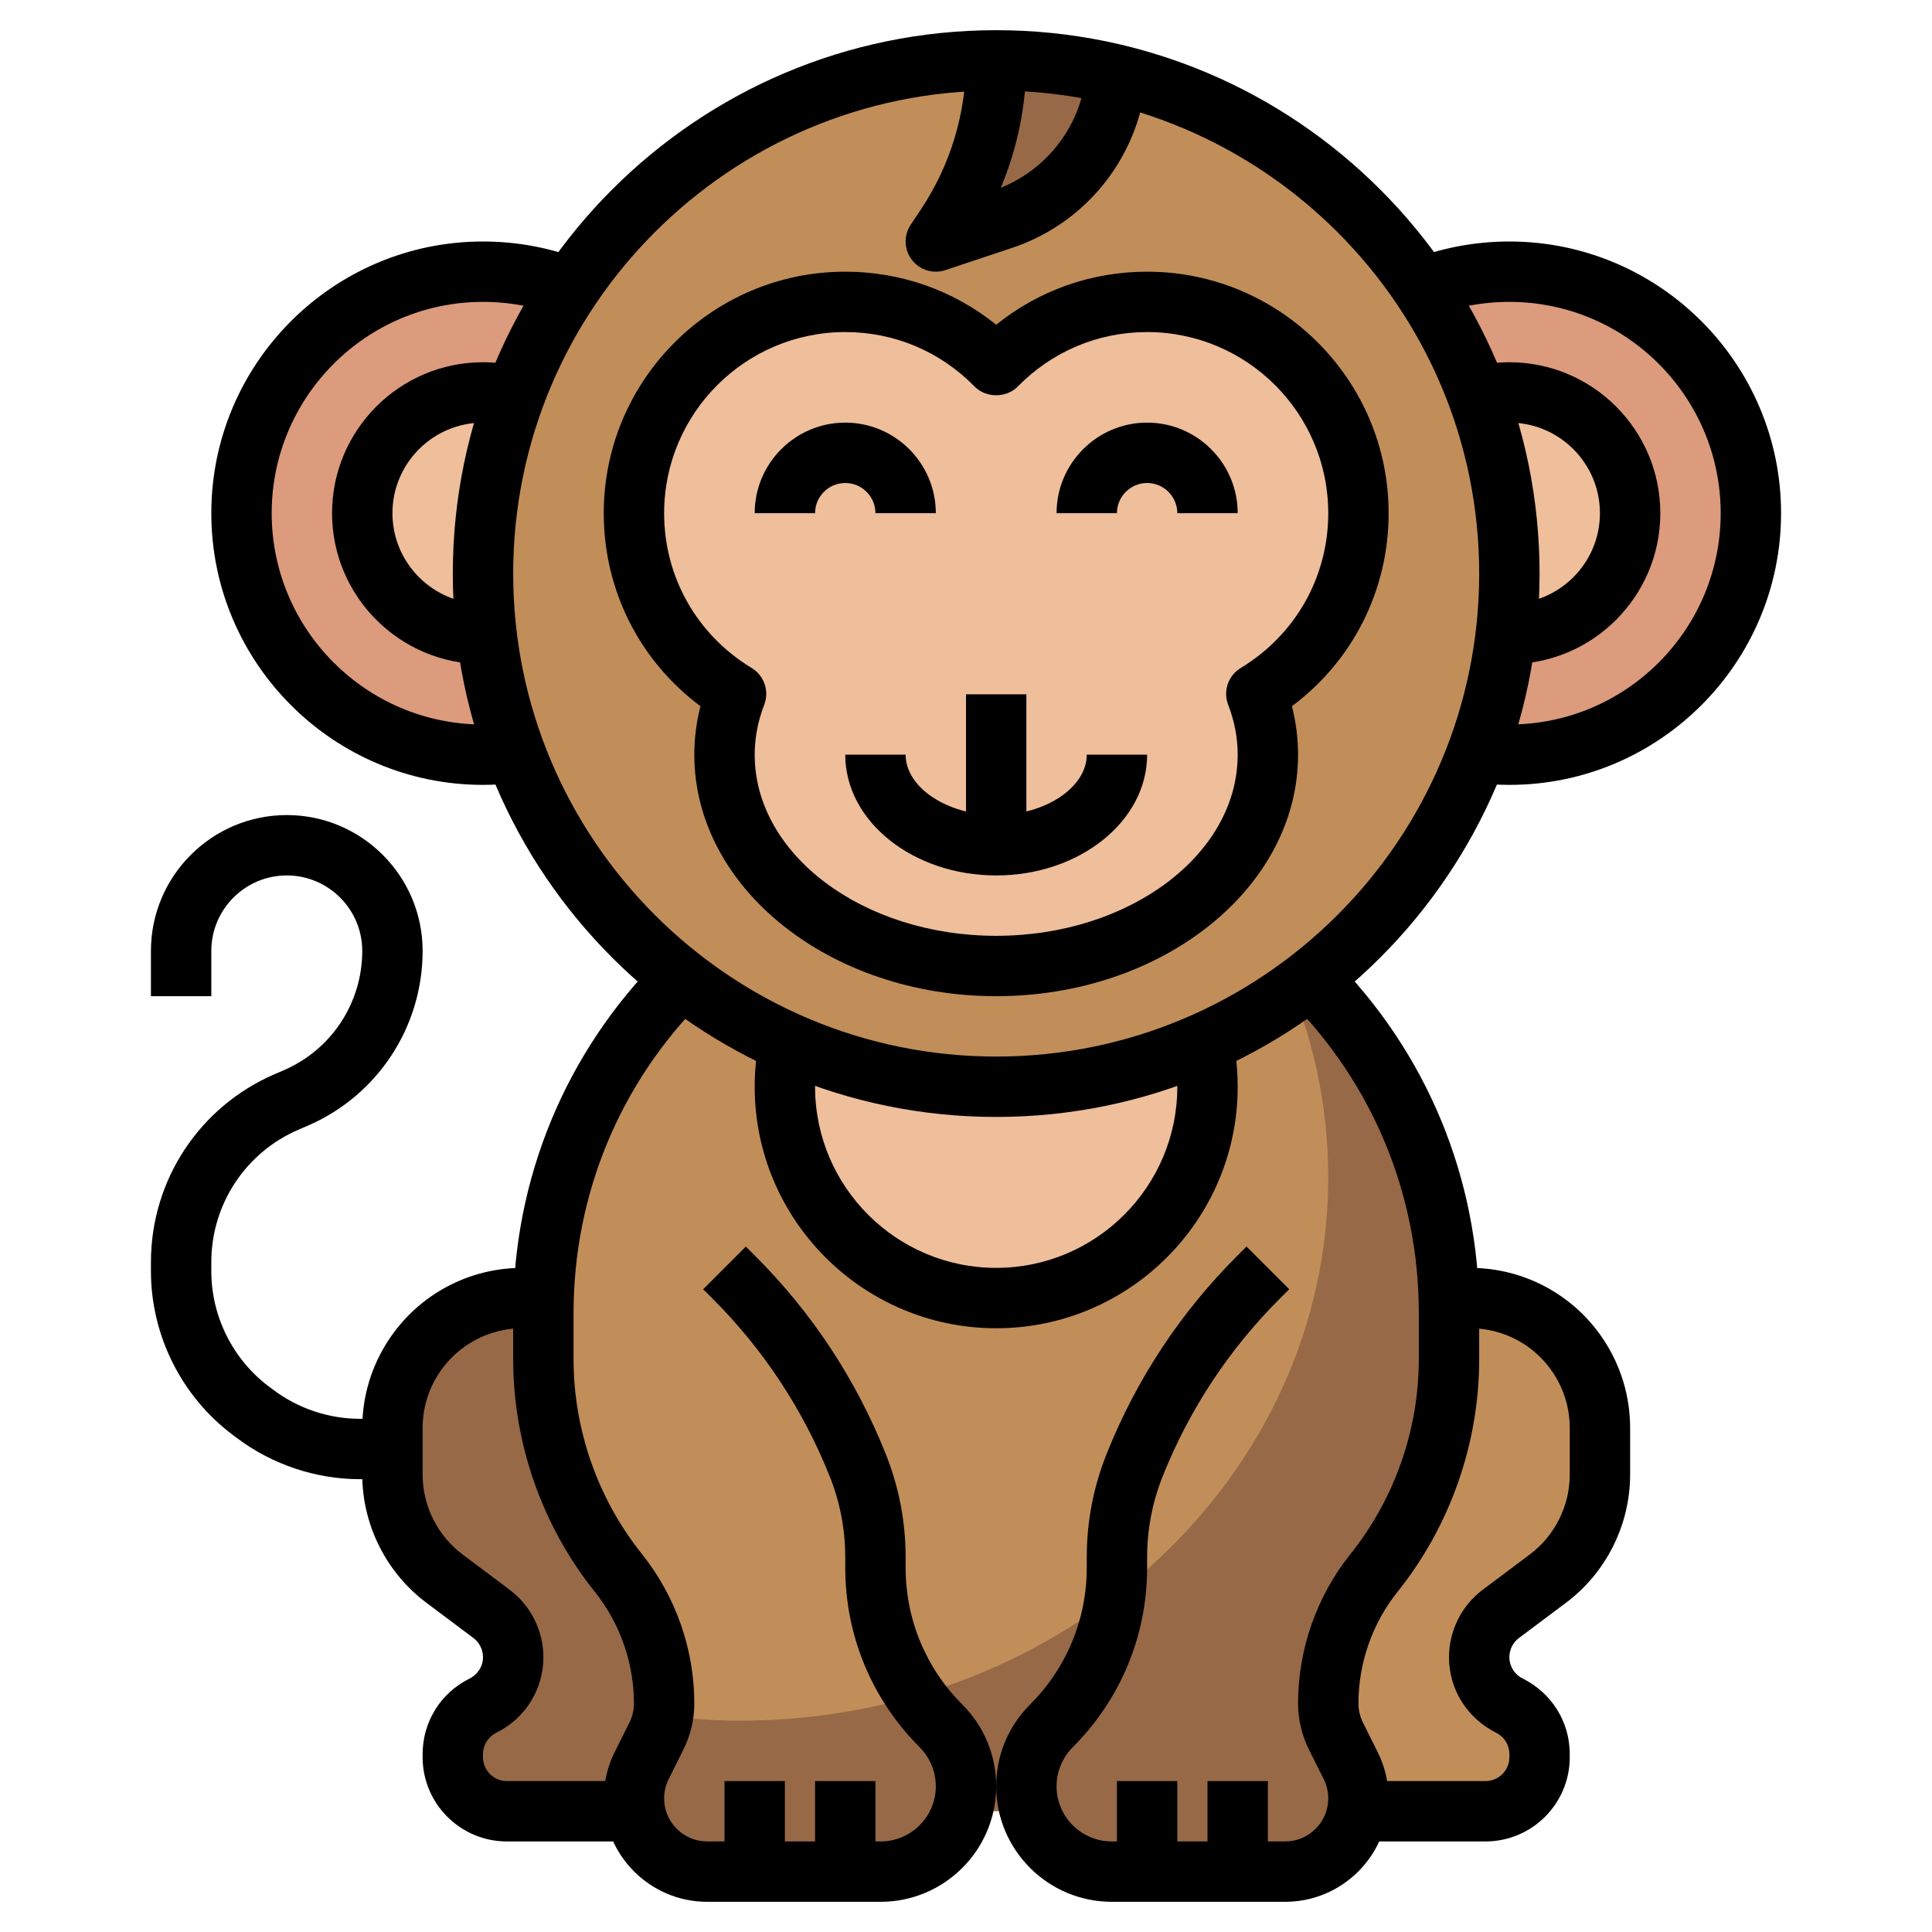 <svg id="Layer_3" enable-background="new 0 0 64 64" height="512" viewBox="0 0 64 64" width="512" xmlns="http://www.w3.org/2000/svg"><g><g><path d="m43 32 .406.406c2.941 2.941 4.594 6.931 4.594 11.092v1.526c0 2.574-.876 5.071-2.484 7.081-.981 1.227-1.516 2.751-1.516 4.322 0 .377.088.748.256 1.085l.488.975c.168.338.256.709.256 1.086 0 1.34-1.087 2.427-2.427 2.427h-5.745c-1.274 0-2.351-.842-2.705-2h-2.247c-.354 1.158-1.431 2-2.705 2h-5.745c-1.339 0-2.426-1.087-2.426-2.427 0-.377.088-.748.256-1.085l.488-.975c.168-.338.256-.709.256-1.086 0-1.571-.535-3.095-1.516-4.322-1.608-2.01-2.484-4.507-2.484-7.081v-1.526c0-4.16 1.653-8.15 4.594-11.092l.406-.406" fill="#976947"/></g><g><path d="m23 32-.406.406c-2.941 2.941-4.594 6.931-4.594 11.091v1.526c0 2.574.876 5.071 2.484 7.081.981 1.228 1.516 2.752 1.516 4.323 0 .136-.024.269-.047.402.836.101 1.682.171 2.547.171 10.77 0 19.5-8.059 19.5-18 0-2.483-.545-4.848-1.53-7z" fill="#c18e59"/></g><g><path d="m52.277 44.916c-.798-1.197-2.141-1.916-3.58-1.916h-.722c.006.166.025.331.025.497v1.526c0 2.574-.876 5.071-2.484 7.081-.981 1.228-1.516 2.752-1.516 4.323 0 .377.088.748.256 1.085l.488.975c.168.338.256.709.256 1.086 0 .146-.018.288-.043.427h4.254c.988 0 1.789-.801 1.789-1.789v-.106c0-.678-.383-1.297-.989-1.6l-.022-.011c-.606-.303-.989-.922-.989-1.6 0-.563.265-1.093.716-1.431l1.563-1.172c1.083-.813 1.721-2.088 1.721-3.442v-1.546c0-.85-.251-1.68-.723-2.387z" fill="#c18e59"/></g><g><path d="m13.723 44.916c.798-1.197 2.141-1.916 3.58-1.916h.722c-.006.166-.025.331-.025.497v1.526c0 2.574.876 5.071 2.484 7.081.981 1.228 1.516 2.752 1.516 4.323 0 .377-.088.748-.256 1.085l-.488.975c-.168.338-.256.709-.256 1.086 0 .146.018.288.043.427h-4.254c-.988 0-1.789-.801-1.789-1.789v-.106c0-.678.383-1.297.989-1.6l.022-.011c.606-.303.989-.922.989-1.6 0-.563-.265-1.093-.716-1.431l-1.563-1.172c-1.083-.813-1.721-2.088-1.721-3.442v-1.546c0-.85.251-1.68.723-2.387z" fill="#976947"/></g><g><path d="m39.929 33c.047.327.071 2.66.071 3 0 3.866-3.134 7-7 7s-7-3.134-7-7c0-.34.024-2.673.071-3" fill="#efbe9a"/></g><g><path d="m17 24.938c-.328.041-.661.062-1 .062-4.418 0-8-3.582-8-8s3.582-8 8-8c1.061 0 2.074.207 3 .582" fill="#db9b7c"/></g><g><path d="m49 24.938c.328.041.662.062 1 .062 4.418 0 8-3.582 8-8s-3.582-8-8-8c-1.061 0-2.074.207-3 .582" fill="#db9b7c"/></g><g><path d="m16 21c-2.209 0-4-1.791-4-4s1.791-4 4-4c.345 0 .68.044 1 .126" fill="#efbe9a"/></g><g><path d="m50 21c2.209 0 4-1.791 4-4s-1.791-4-4-4c-.345 0-.68.044-1 .126" fill="#efbe9a"/></g><g><circle cx="33" cy="19" fill="#c18e59" r="17"/></g><g><path d="m45 17c0-3.866-3.134-7-7-7-1.96 0-3.729.808-5 2.106-1.271-1.298-3.04-2.106-5-2.106-3.866 0-7 3.134-7 7 0 2.54 1.358 4.758 3.383 5.985-.247.638-.383 1.314-.383 2.015 0 3.866 4.029 7 9 7s9-3.134 9-7c0-.701-.136-1.377-.383-2.015 2.025-1.227 3.383-3.445 3.383-5.985z" fill="#efbe9a"/></g><g><path d="m31 8 2.205-.735c2.111-.704 3.565-2.596 3.756-4.782-1.273-.304-2.595-.483-3.961-.483 0 1.956-.579 3.869-1.664 5.496z" fill="#976947"/></g><g><path d="m29.171 63h-5.744c-1.889 0-3.427-1.537-3.427-3.427 0-.529.125-1.06.362-1.533l.487-.975c.099-.197.151-.418.151-.638 0-1.338-.46-2.651-1.297-3.698-1.743-2.178-2.703-4.915-2.703-7.705v-1.527c0-4.456 1.736-8.646 4.887-11.798l.406-.406 1.414 1.414-.406.406c-2.773 2.774-4.301 6.462-4.301 10.384v1.527c0 2.337.804 4.63 2.265 6.455 1.119 1.401 1.735 3.157 1.735 4.948 0 .529-.125 1.06-.362 1.533l-.487.975c-.099.197-.151.418-.151.638 0 .787.64 1.427 1.427 1.427h5.744c1.009 0 1.829-.82 1.829-1.828 0-.481-.195-.952-.535-1.293-1.59-1.59-2.465-3.703-2.465-5.95v-.342c0-.925-.174-1.829-.518-2.689-.886-2.214-2.189-4.191-3.875-5.876l-.314-.314 1.414-1.414.314.314c1.878 1.877 3.331 4.08 4.317 6.548.44 1.096.662 2.251.662 3.431v.342c0 1.713.667 3.324 1.878 4.536.724.723 1.122 1.683 1.122 2.707 0 2.11-1.717 3.828-3.829 3.828z"/></g><g><path d="m42.573 63h-5.744c-2.112 0-3.829-1.718-3.829-3.828 0-1.023.398-1.984 1.122-2.707 1.211-1.212 1.878-2.823 1.878-4.536v-.342c0-1.18.222-2.335.661-3.432.987-2.468 2.44-4.671 4.318-6.548l.314-.314 1.414 1.414-.314.314c-1.685 1.685-2.989 3.662-3.875 5.876-.344.861-.518 1.765-.518 2.69v.342c0 2.247-.875 4.36-2.464 5.95-.341.341-.536.811-.536 1.293 0 1.008.82 1.828 1.829 1.828h5.744c.787 0 1.427-.64 1.427-1.427 0-.221-.052-.441-.151-.639l-.487-.975c-.237-.473-.362-1.003-.362-1.532 0-1.791.616-3.547 1.735-4.946 1.461-1.827 2.265-4.12 2.265-6.457v-1.527c0-3.922-1.528-7.61-4.301-10.384l-.406-.406 1.414-1.414.406.406c3.151 3.152 4.887 7.342 4.887 11.798v1.527c0 2.79-.96 5.526-2.703 7.705-.837 1.046-1.297 2.36-1.297 3.698 0 .221.052.441.151.639l.487.975c.237.473.362 1.003.362 1.532 0 1.89-1.538 3.427-3.427 3.427z"/></g><g><path d="m21 61h-4.211c-1.538 0-2.789-1.251-2.789-2.789v-.105c0-1.063.591-2.019 1.542-2.494.291-.147.458-.417.458-.717 0-.247-.118-.483-.315-.632l-1.563-1.172c-1.329-.996-2.122-2.582-2.122-4.242v-1.546c0-1.05.308-2.067.891-2.941.985-1.479 2.634-2.362 4.412-2.362h.697v2h-.697c-1.107 0-2.134.55-2.748 1.471-.363.545-.555 1.177-.555 1.832v1.546c0 1.034.494 2.022 1.321 2.643l1.563 1.172c.699.524 1.116 1.357 1.116 2.231 0 1.063-.591 2.019-1.542 2.494-.291.146-.458.416-.458.716v.105c0 .436.354.79.789.79h4.211z"/></g><g><path d="m49.211 61h-4.211v-2h4.211c.435 0 .789-.354.789-.789v-.105c0-.301-.167-.57-.436-.705-.973-.488-1.564-1.443-1.564-2.506 0-.873.417-1.707 1.115-2.231l1.564-1.172c.827-.621 1.321-1.609 1.321-2.643v-1.546c0-.654-.192-1.287-.555-1.832-.613-.921-1.641-1.471-2.748-1.471h-.697v-2h.697c1.777 0 3.427.883 4.412 2.361.583.874.891 1.892.891 2.942v1.546c0 1.66-.793 3.246-2.121 4.242l-1.564 1.172c-.197.148-.315.384-.315.632 0 .301.167.57.436.705.973.487 1.564 1.442 1.564 2.505v.105c0 1.539-1.251 2.79-2.789 2.79z"/></g><g><path d="m24 59h2v3h-2z"/></g><g><path d="m27 59h2v3h-2z"/></g><g><path d="m37 59h2v3h-2z"/></g><g><path d="m40 59h2v3h-2z"/></g><g><path d="m33 33c-5.514 0-10-3.589-10-8 0-.539.068-1.077.204-1.606-2.02-1.507-3.204-3.844-3.204-6.394 0-4.411 3.589-8 8-8 1.842 0 3.585.618 5 1.757 1.415-1.139 3.158-1.757 5-1.757 4.411 0 8 3.589 8 8 0 2.55-1.184 4.887-3.204 6.394.136.529.204 1.067.204 1.606 0 4.411-4.486 8-10 8zm-5-22c-3.309 0-6 2.691-6 6 0 2.111 1.084 4.029 2.901 5.129.415.251.589.764.415 1.216-.21.542-.316 1.099-.316 1.655 0 3.309 3.589 6 8 6s8-2.691 8-6c0-.556-.106-1.113-.316-1.655-.174-.452 0-.964.415-1.216 1.817-1.1 2.901-3.018 2.901-5.129 0-3.309-2.691-6-6-6-1.624 0-3.146.641-4.286 1.805-.376.384-1.053.384-1.429 0-1.139-1.164-2.661-1.805-4.285-1.805z"/></g><g><path d="m33 37c-9.925 0-18-8.075-18-18s8.075-18 18-18 18 8.075 18 18-8.075 18-18 18zm0-34c-8.822 0-16 7.178-16 16s7.178 16 16 16 16-7.178 16-16-7.178-16-16-16z"/></g><g><path d="m31 17h-2c0-.551-.449-1-1-1s-1 .449-1 1h-2c0-1.654 1.346-3 3-3s3 1.346 3 3z"/></g><g><path d="m41 17h-2c0-.551-.449-1-1-1s-1 .449-1 1h-2c0-1.654 1.346-3 3-3s3 1.346 3 3z"/></g><g><path d="m33 29c-2.757 0-5-1.794-5-4h2c0 1.084 1.374 2 3 2s3-.916 3-2h2c0 2.206-2.243 4-5 4z"/></g><g><path d="m32 23h2v5h-2z"/></g><g><path d="m16 26c-4.962 0-9-4.038-9-9s4.038-9 9-9c1.167 0 2.302.22 3.375.655l-.751 1.854c-.832-.338-1.716-.509-2.624-.509-3.86 0-7 3.14-7 7s3.14 7 7 7c.297 0 .589-.019.876-.054l.248 1.984c-.37.047-.748.07-1.124.07z"/></g><g><path d="m16 22c-2.757 0-5-2.243-5-5s2.243-5 5-5c.421 0 .841.053 1.249.157l-.497 1.938c-.245-.063-.498-.095-.752-.095-1.654 0-3 1.346-3 3s1.346 3 3 3z"/></g><g><path d="m50 26c-.376 0-.754-.023-1.124-.07l.248-1.984c.287.035.58.054.876.054 3.86 0 7-3.14 7-7s-3.14-7-7-7c-.908 0-1.792.171-2.625.508l-.751-1.854c1.074-.434 2.209-.654 3.376-.654 4.962 0 9 4.038 9 9s-4.038 9-9 9z"/></g><g><path d="m50 22v-2c1.654 0 3-1.346 3-3s-1.346-3-3-3c-.254 0-.506.032-.75.095l-.498-1.938c.406-.104.826-.157 1.248-.157 2.757 0 5 2.243 5 5s-2.243 5-5 5z"/></g><g><path d="m33 44c-4.411 0-8-3.589-8-8 0-.38.027-.764.081-1.141l1.98.281c-.04.285-.061.574-.061.86 0 3.309 2.691 6 6 6s6-2.691 6-6c0-.286-.021-.575-.061-.859l1.98-.281c.054.376.081.76.081 1.14 0 4.411-3.589 8-8 8z"/></g><g><path d="m31 9c-.306 0-.602-.141-.795-.393-.259-.339-.274-.806-.037-1.162l.336-.504c.978-1.468 1.496-3.176 1.496-4.941h2c0 1.461-.29 2.891-.848 4.22 1.715-.691 2.848-2.353 2.848-4.22h2c0 2.823-1.8 5.32-4.479 6.214l-2.206.735c-.103.034-.21.051-.315.051z"/></g><g><path d="m13 49h-1.075c-1.457 0-2.9-.481-4.065-1.355l-.15-.112c-1.697-1.273-2.71-3.3-2.71-5.421v-.305c0-2.714 1.612-5.157 4.106-6.227l.284-.122c1.585-.679 2.61-2.232 2.61-3.958 0-1.378-1.122-2.5-2.5-2.5s-2.5 1.122-2.5 2.5v1.5h-2v-1.5c0-2.481 2.019-4.5 4.5-4.5s4.5 2.019 4.5 4.5c0 2.526-1.5 4.802-3.823 5.798l-.284.122c-1.757.753-2.893 2.476-2.893 4.388v.305c0 1.495.714 2.923 1.91 3.82l.149.111c.822.617 1.839.956 2.866.956h1.075z"/></g></g></svg>